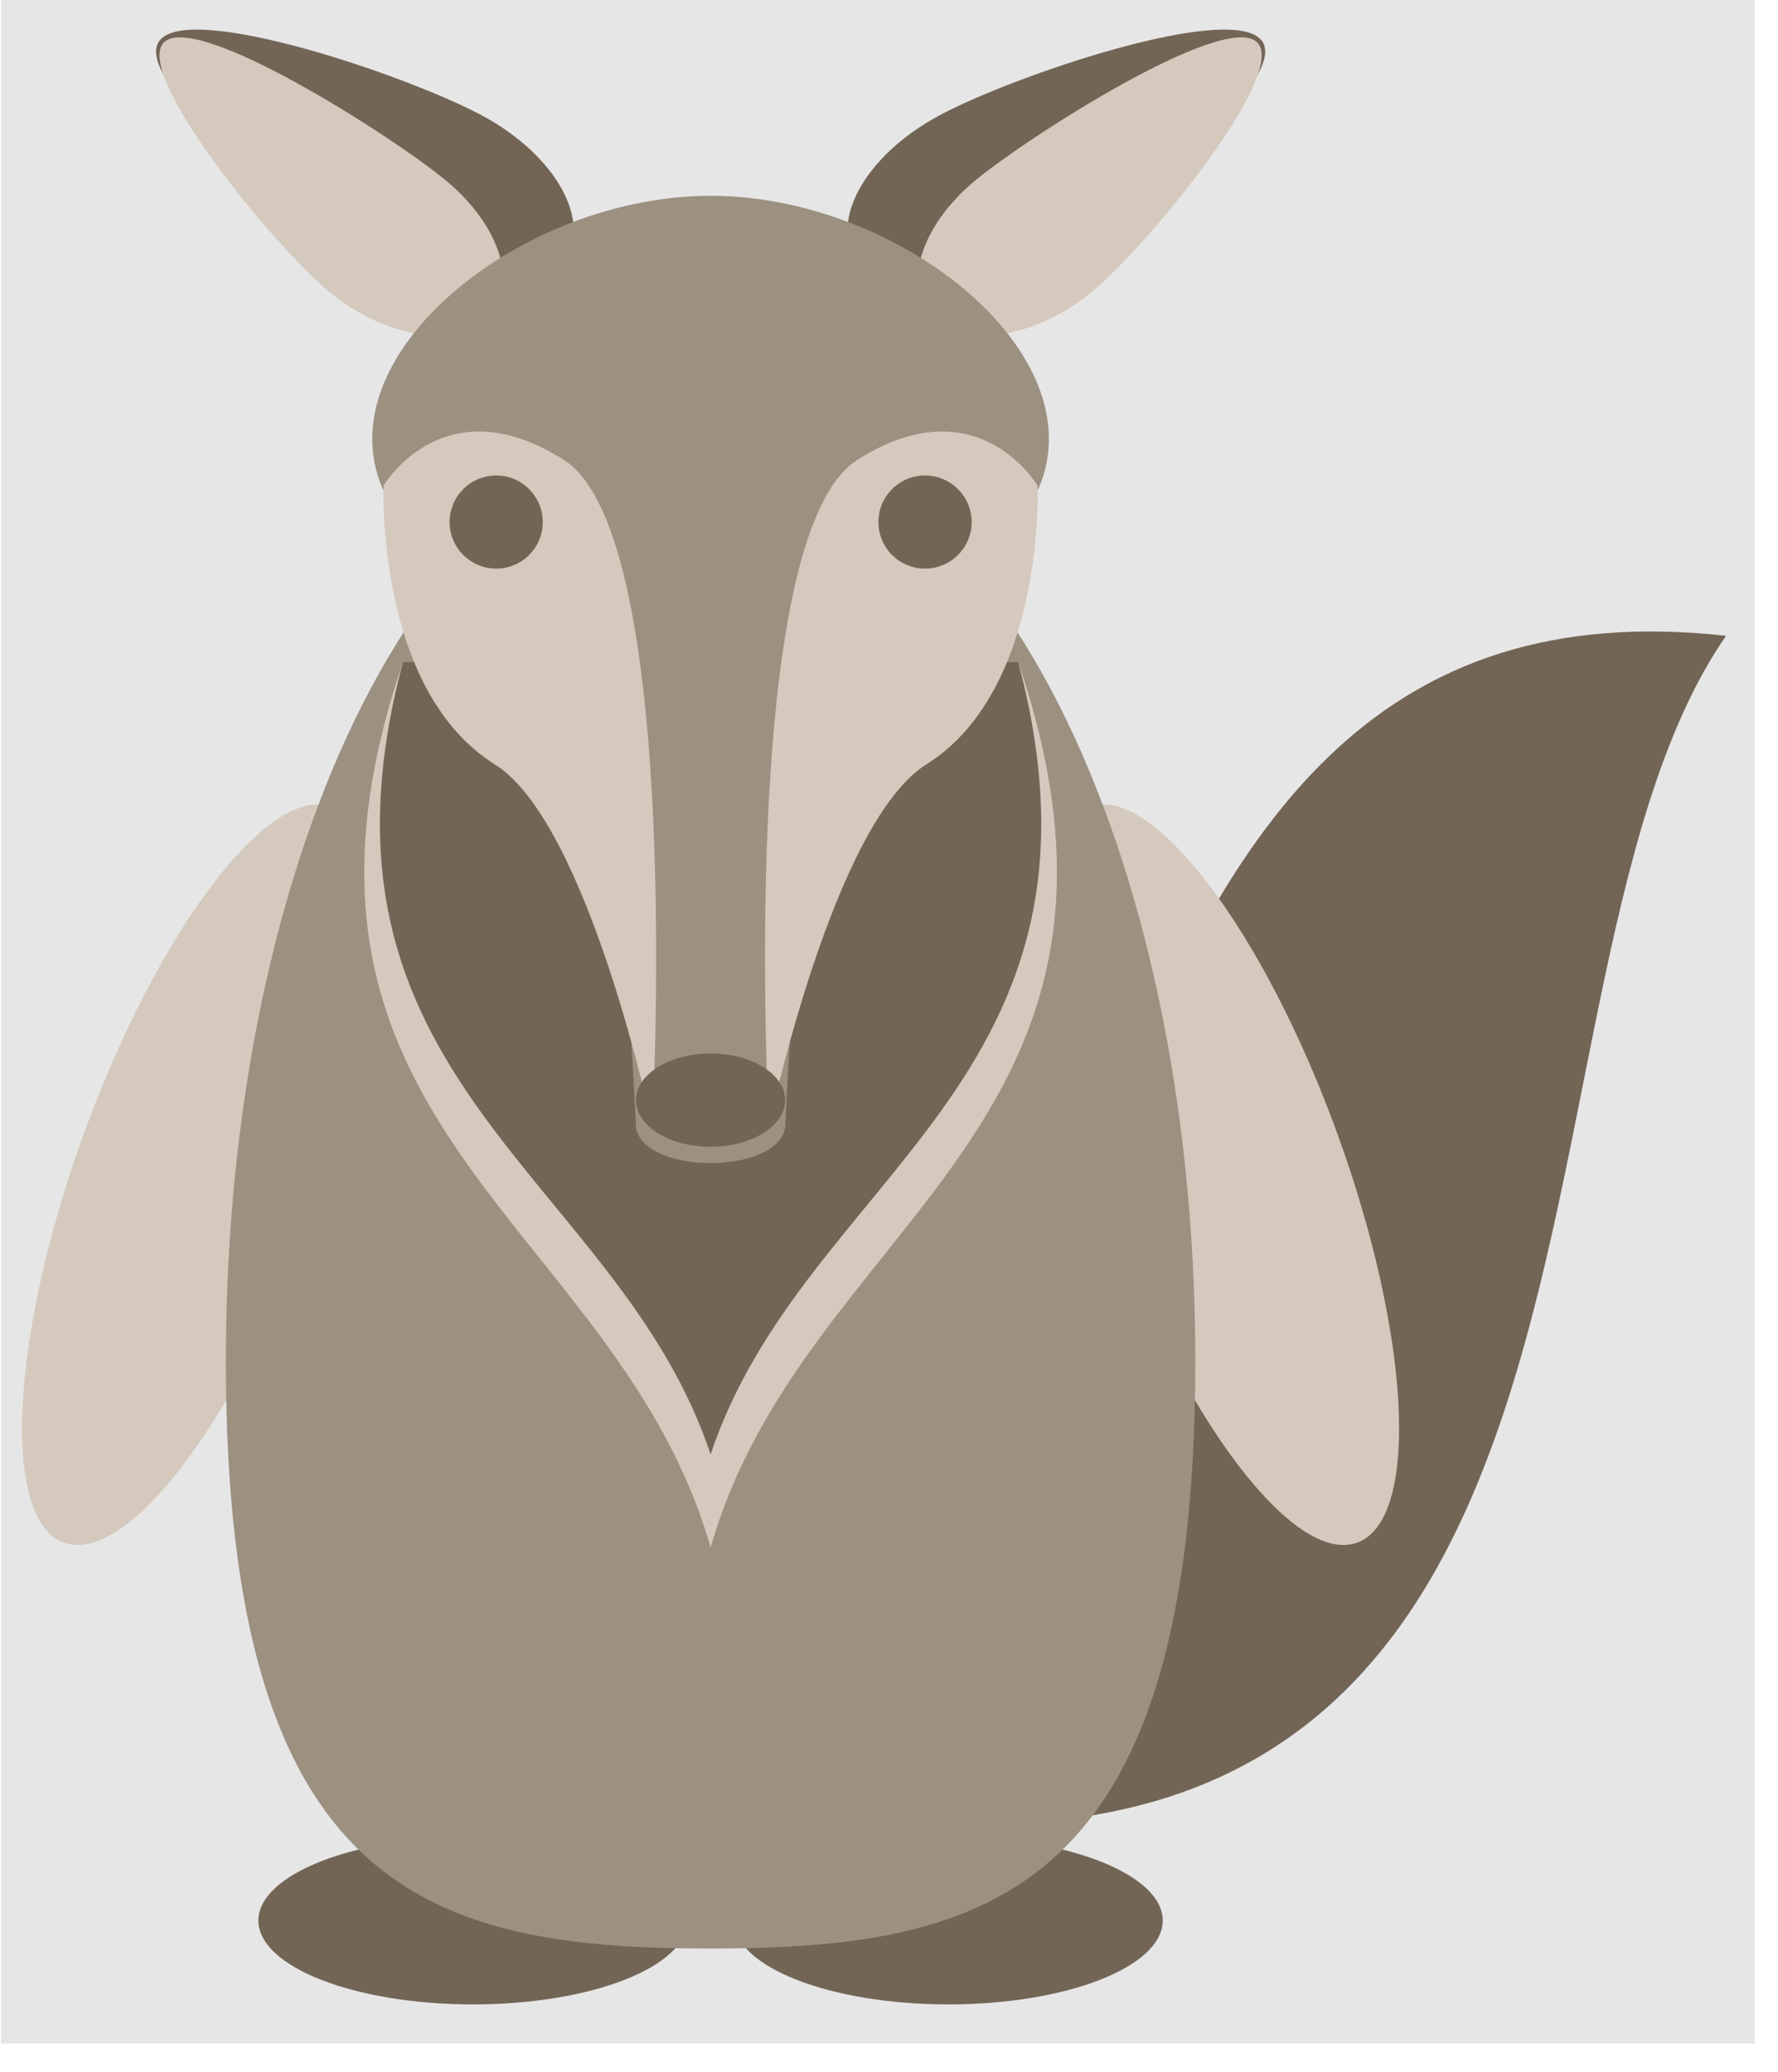 <?xml version="1.0" encoding="UTF-8"?>
<svg xmlns="http://www.w3.org/2000/svg" xmlns:xlink="http://www.w3.org/1999/xlink" width="53.323" height="62.135" viewBox="0 0 53.323 62.135">
<defs>
<clipPath id="clip-0">
<path clip-rule="nonzero" d="M 0.031 0 L 52.625 0 L 52.625 61.281 L 0.031 61.281 Z M 0.031 0 "/>
</clipPath>
<clipPath id="clip-1">
<path clip-rule="nonzero" d="M 0.031 24 L 42 24 L 42 47 L 0.031 47 Z M 0.031 24 "/>
</clipPath>
</defs>
<g clip-path="url(#clip-0)">
<path fill-rule="nonzero" fill="rgb(89.999%, 89.999%, 89.999%)" fill-opacity="1" d="M 0.031 61.281 L 52.625 61.281 L 52.625 0 L 0.031 0 Z M 0.031 61.281 "/>
</g>
<path fill-rule="nonzero" fill="rgb(45.18%, 39.696%, 33.925%)" fill-opacity="1" d="M 34.871 57.59 C 34.871 56.203 31.992 55.074 28.441 55.074 C 24.891 55.074 22.012 56.203 22.012 57.59 C 22.012 58.98 24.891 60.105 28.441 60.105 C 31.992 60.105 34.871 58.98 34.871 57.59 Z M 34.871 57.59 "/>
<path fill-rule="nonzero" fill="rgb(45.18%, 39.696%, 33.925%)" fill-opacity="1" d="M 20.613 57.59 C 20.613 56.203 17.734 55.074 14.184 55.074 C 10.629 55.074 7.75 56.203 7.75 57.59 C 7.75 58.98 10.629 60.105 14.184 60.105 C 17.734 60.105 20.613 58.98 20.613 57.59 Z M 20.613 57.59 "/>
<path fill-rule="nonzero" fill="rgb(45.18%, 39.696%, 33.925%)" fill-opacity="1" d="M 51.766 19.066 C 30.91 16.738 34.906 46.234 20.633 53.453 C 51.145 61.281 44.047 30.172 51.766 19.066 Z M 51.766 19.066 "/>
<g clip-path="url(#clip-1)">
<path fill-rule="nonzero" fill="rgb(83.423%, 78.806%, 73.839%)" fill-opacity="1" d="M 9.949 24.191 C 8.062 23.504 4.738 27.887 2.52 33.98 C 0.301 40.074 0.031 45.574 1.918 46.258 C 3.805 46.945 7.133 42.562 9.352 36.469 C 11.566 30.375 11.836 24.879 9.949 24.191 Z M 40.703 46.258 C 42.59 45.574 42.32 40.074 40.102 33.98 C 37.887 27.887 34.559 23.504 32.672 24.191 C 30.785 24.879 31.055 30.375 33.273 36.469 C 35.492 42.562 38.816 46.945 40.703 46.258 Z M 40.703 46.258 "/>
</g>
<path fill-rule="nonzero" fill="rgb(61.226%, 56.273%, 50.499%)" fill-opacity="1" d="M 35.848 40.816 C 35.848 56.754 29.699 58.43 21.312 58.43 C 12.922 58.43 6.773 56.754 6.773 40.816 C 6.773 25.441 12.922 12.859 21.312 12.859 C 29.699 12.859 35.848 25.441 35.848 40.816 Z M 35.848 40.816 "/>
<path fill-rule="nonzero" fill="rgb(83.423%, 78.806%, 73.839%)" fill-opacity="1" d="M 30.535 19.848 L 12.086 19.848 C 7.332 33.828 18.516 36.621 21.312 46.406 C 24.105 36.621 35.289 33.828 30.535 19.848 Z M 30.535 19.848 "/>
<path fill-rule="nonzero" fill="rgb(45.18%, 39.696%, 33.925%)" fill-opacity="1" d="M 30.535 19.848 L 12.086 19.848 C 8.73 32.43 18.516 35.227 21.312 43.613 C 24.105 35.227 33.891 32.43 30.535 19.848 Z M 30.535 19.848 "/>
<path fill-rule="nonzero" fill="rgb(45.18%, 39.696%, 33.925%)" fill-opacity="1" d="M 31.184 7.902 C 33.375 6.715 38.691 2.457 37.855 1.238 C 37.008 0.016 30.324 2.289 28.137 3.48 C 25.949 4.668 24.859 6.625 25.699 7.848 C 26.539 9.066 28.992 9.094 31.184 7.902 Z M 31.184 7.902 "/>
<path fill-rule="nonzero" fill="rgb(45.18%, 39.696%, 33.925%)" fill-opacity="1" d="M 11.438 7.902 C 9.246 6.715 3.93 2.457 4.77 1.238 C 5.613 0.016 12.297 2.289 14.488 3.48 C 16.672 4.668 17.762 6.625 16.926 7.848 C 16.082 9.066 13.629 9.094 11.438 7.902 Z M 11.438 7.902 "/>
<path fill-rule="nonzero" fill="rgb(83.423%, 78.806%, 73.839%)" fill-opacity="1" d="M 32.734 8.762 C 34.391 7.402 38.66 2.199 37.699 1.266 C 36.734 0.344 30.91 4.047 29.254 5.406 C 27.598 6.773 27.035 8.621 27.996 9.547 C 28.961 10.473 31.078 10.121 32.734 8.762 Z M 9.887 8.762 C 8.23 7.402 3.965 2.199 4.922 1.266 C 5.887 0.344 11.711 4.047 13.367 5.406 C 15.023 6.773 15.586 8.621 14.625 9.547 C 13.66 10.473 11.543 10.121 9.887 8.762 Z M 9.887 8.762 "/>
<path fill-rule="nonzero" fill="rgb(61.226%, 56.273%, 50.499%)" fill-opacity="1" d="M 30.535 15.375 C 25.785 20.688 24.105 21.246 23.547 33.828 C 23.27 35.227 19.355 35.227 19.074 33.828 C 18.516 21.246 16.836 20.688 12.086 15.656 C 8.73 11.461 15.16 5.871 21.312 5.871 C 27.461 5.871 33.891 11.461 30.535 15.656 Z M 30.535 15.375 "/>
<path fill-rule="nonzero" fill="rgb(83.423%, 78.806%, 73.839%)" fill-opacity="1" d="M 31.117 14.562 C 31.117 14.562 29.309 11.492 25.703 13.797 C 22.09 16.102 23.062 33.762 23.062 33.762 C 23.062 33.762 24.973 24.68 27.781 22.922 C 31.371 20.672 31.117 14.562 31.117 14.562 Z M 11.504 14.562 C 11.504 14.562 13.312 11.492 16.918 13.797 C 20.531 16.102 19.559 33.762 19.559 33.762 C 19.559 33.762 17.648 24.68 14.84 22.922 C 11.25 20.672 11.504 14.562 11.504 14.562 Z M 11.504 14.562 "/>
<path fill-rule="nonzero" fill="rgb(45.18%, 39.696%, 33.925%)" fill-opacity="1" d="M 23.547 32.988 C 23.547 32.215 22.547 31.59 21.312 31.59 C 20.074 31.59 19.074 32.215 19.074 32.988 C 19.074 33.762 20.074 34.387 21.312 34.387 C 22.547 34.387 23.547 33.762 23.547 32.988 Z M 23.547 32.988 "/>
<path fill-rule="nonzero" fill="rgb(45.18%, 39.696%, 33.925%)" fill-opacity="1" d="M 29.141 15.656 C 29.141 14.883 28.512 14.258 27.742 14.258 C 26.969 14.258 26.344 14.883 26.344 15.656 C 26.344 16.426 26.969 17.051 27.742 17.051 C 28.512 17.051 29.141 16.426 29.141 15.656 Z M 29.141 15.656 "/>
<path fill-rule="nonzero" fill="rgb(45.18%, 39.696%, 33.925%)" fill-opacity="1" d="M 16.277 15.656 C 16.277 14.883 15.652 14.258 14.883 14.258 C 14.109 14.258 13.484 14.883 13.484 15.656 C 13.484 16.426 14.109 17.051 14.883 17.051 C 15.652 17.051 16.277 16.426 16.277 15.656 Z M 16.277 15.656 "/>
</svg>
